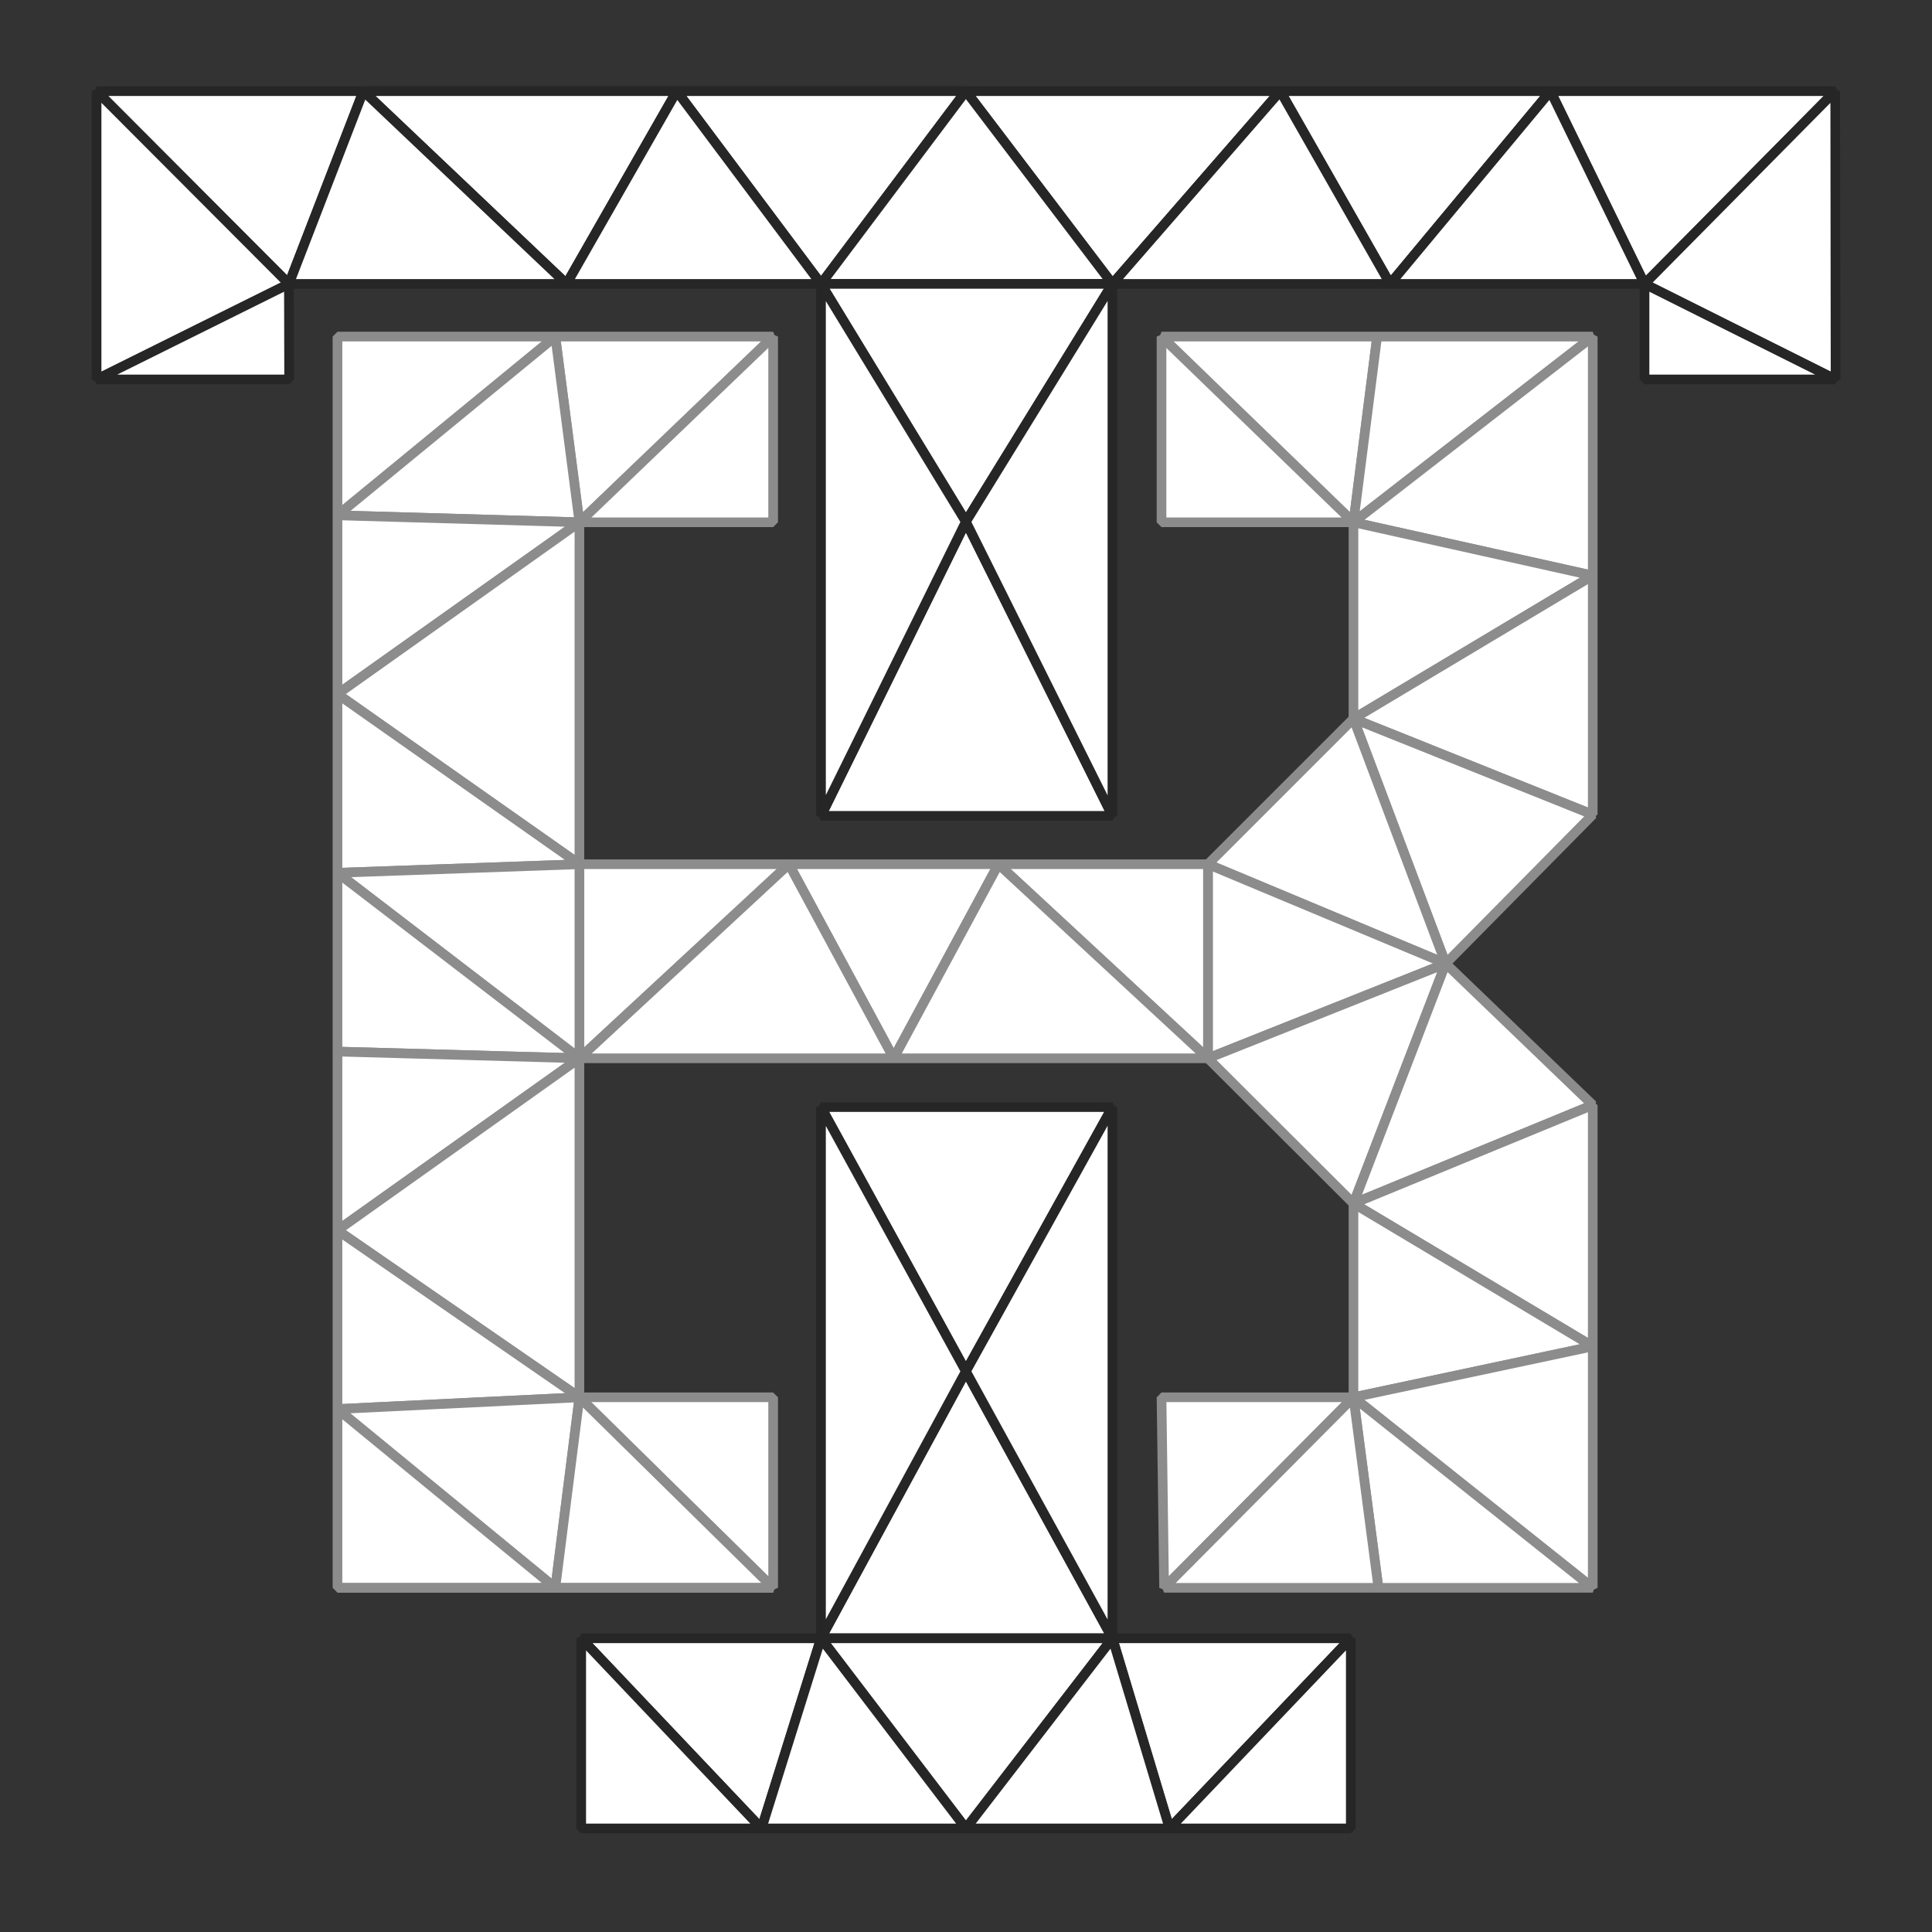 <?xml version="1.0" encoding="UTF-8" standalone="no"?>
<!-- Created with Inkscape (http://www.inkscape.org/) -->
<svg id="svg2" xmlns:rdf="http://www.w3.org/1999/02/22-rdf-syntax-ns#" xmlns="http://www.w3.org/2000/svg" height="1e3" width="1e3" version="1.1" xmlns:cc="http://creativecommons.org/ns#" xmlns:dc="http://purl.org/dc/elements/1.1/">
 <rect width="100%" height="100%" fill="#333333" stroke="none"/>
 <g id="layer2" stroke-linejoin="bevel" stroke-width="5">
  <g id="g5268" stroke="#262626">
   <g id="g4930">
    <g id="g4458" fill="#fff">
     <path id="path4460" d="m188.08 47.17h162.21 149.65z"/>
     <path id="path4462" d="m424.95 146.95l74.99-99.78h-149.65z"/>
     <path id="path4464" d="m575.79 146.95l86.88-99.78h-162.73z"/>
     <path id="path4466" d="m719.5 146.95l83.02-99.78h-139.85z"/>
     <path id="path4468" d="m188.08 47.17l105.17 99.78 57.04-99.78z"/>
     <path id="path4470" d="m851.2 146.95l98.71-99.78h-147.39z"/>
     <path id="path4472" d="m49.994 47.17l99.546 99.78 38.54-99.78z"/>
     <path id="path4474" d="m719.5 146.95h131.7l-48.68-99.78z"/>
     <path id="path4476" d="m293.25 146.95h131.7l-74.66-99.78z"/>
     <path id="path4478" d="m149.54 146.95h143.71l-105.17-99.78z"/>
     <path id="path4480" d="m575.79 146.95h143.71l-56.83-99.78z"/>
     <path id="path4482" d="m851.2 146.95l98.89 49.45-0.18-149.23z"/>
     <path id="path4484" d="m49.994 196.4l99.546-49.45-99.546-99.78z"/>
     <path id="path4486" d="m424.95 146.95h150.84l-75.85-99.78z"/>
     <path id="path4488" d="m851.2 196.4h98.89l-98.89-49.45z"/>
     <path id="path4490" d="m49.994 196.4h99.666l-0.12-49.45z"/>
     <path id="path4496" d="m499.94 270.02l75.85-123.07h-150.84z"/>
     <path id="path4506" d="m424.95 422.29h150.84l-75.85-152.27z"/>
     <path id="path4516" d="m499.94 709.8l75.85-136.79h-150.84z"/>
     <path id="path4534" d="m424.95 847.97h150.84l-75.85-138.17z"/>
     <path id="path4540" d="m499.94 946.4l75.85-98.43h-150.84z"/>
     <path id="path4542" d="m300.83 847.97l93.35 98.43 30.77-98.43z"/>
     <path id="path4544" d="m605.36 946.4l93.81-98.43h-123.38z"/>
     <path id="path4546" d="m300.83 946.4h93.35l-93.35-98.43z"/>
     <path id="path4548" d="m605.36 946.4h93.81v-98.43z"/>
     <path id="path4550" d="m499.94 946.4h105.42l-29.57-98.43z"/>
     <path id="path4552" d="m394.18 946.4h105.76l-74.99-98.43z"/>
    </g>
    <g id="g4714">
     <path id="path4716" stroke-linejoin="bevel" d="m575.79 422.29v-275.34l-75.85 123.07z" stroke="#262626" stroke-width="5" fill="#fff"/>
    </g>
    <g id="g4856">
     <path id="path4858" stroke-linejoin="bevel" d="m424.95 146.95v275.34l74.99-152.27z" stroke="#262626" stroke-width="5" fill="#fff"/>
    </g>
   </g>
   <g id="g5037">
    <path id="path5039" stroke-linejoin="bevel" d="m575.79 847.97v-274.96l-75.85 136.79z" stroke="#262626" stroke-width="5" fill="#fff"/>
   </g>
   <g id="g5189">
    <path id="path5191" stroke-linejoin="bevel" d="m424.95 573.01v274.96l74.99-138.17z" stroke="#262626" stroke-width="5" fill="#fff"/>
   </g>
  </g>
  <g id="g5633" stroke="#8c8c8c" fill="#fff">
   <path id="path5637" d="m601.2 174.21l99.35 96.12 12.25-96.12z"/>
   <path id="path5639" d="m299.91 270.33l100.27-96.12h-112.75z"/>
   <path id="path5641" d="m601.2 270.33h99.35l-99.35-96.12z"/>
   <path id="path5643" d="m299.91 270.33h100.27v-96.12z"/>
   <path id="path5645" d="m174.68 266.73l112.75-92.52h-112.75z"/>
   <path id="path5647" d="m174.68 266.73l125.23 3.6-12.48-96.12z"/>
   <path id="path5649" d="m700.55 270.33l123.85-96.12h-111.6z"/>
   <path id="path5651" d="m700.55 270.33l123.85 27.6v-123.72z"/>
   <path id="path5657" d="m174.68 359.25l125.23-88.92-125.23-3.6z"/>
   <path id="path5661" d="m700.55 372l123.85-74.07-123.85-27.6z"/>
   <path id="path5663" d="m700.55 372l123.85 49.64v-123.71z"/>
   <path id="path5669" d="m174.68 359.25l125.23 88.07v-176.99z"/>
   <path id="path5679" d="m174.68 451.77l125.23-4.45-125.23-88.07z"/>
   <path id="path5681" d="m748.28 498.75l76.12-77.11-123.85-49.64z"/>
   <path id="path5683" d="m625.23 447.32l123.05 51.43-47.73-126.75z"/>
   <path id="path5685" d="m408.35 447.32l54.22 100.45 54.22-100.45z"/>
   <path id="path5687" d="m625.23 547.77l123.05-49.02-123.05-51.43z"/>
   <path id="path5689" d="m299.91 547.77l108.44-100.45h-108.44z"/>
   <path id="path5691" d="m516.79 447.32l108.44 100.45v-100.45z"/>
   <path id="path5695" d="m174.68 451.77l125.23 96v-100.45z"/>
   <path id="path5697" d="m174.68 544.29l125.23 3.48-125.23-96z"/>
   <path id="path5699" d="m462.57 547.77h162.66l-108.44-100.45z"/>
   <path id="path5701" d="m299.91 547.77h162.66l-54.22-100.45z"/>
   <path id="path5703" d="m625.23 547.77l75.32 75.15 47.73-124.17z"/>
   <path id="path5705" d="m700.55 622.92l123.85-50.97-76.12-73.2z"/>
   <path id="path5707" d="m174.68 636.81l125.23-89.04-125.23-3.48z"/>
   <path id="path5709" d="m700.55 622.92l123.85 73.98v-124.95z"/>
   <path id="path5715" d="m174.68 636.81l125.23 86.43v-175.47z"/>
   <path id="path5723" d="m700.55 723.24l123.85-26.34-123.85-73.98z"/>
   <path id="path5725" d="m174.68 729.33l125.23-6.09-125.23-86.43z"/>
   <path id="path5729" d="m174.68 729.33l112.75 92.52 12.48-98.61z"/>
   <path id="path5731" d="m700.55 723.24l123.85 98.61v-124.95z"/>
   <path id="path5733" d="m602.54 821.85l98.01-98.61h-99.35z"/>
   <path id="path5735" d="m299.91 723.24l100.27 98.61v-98.61z"/>
   <path id="path5737" d="m713.47 821.85h110.93l-123.85-98.61z"/>
   <path id="path5739" d="m174.68 821.85h112.75l-112.75-92.52z"/>
   <path id="path5741" d="m602.54 821.85h110.93l-12.92-98.61z"/>
   <path id="path5743" d="m287.43 821.85h112.75l-100.27-98.61z"/>
   <path id="path5749" d="m174.68 821.85h225.5-112.75z"/>
  </g>
 </g>
</svg>
